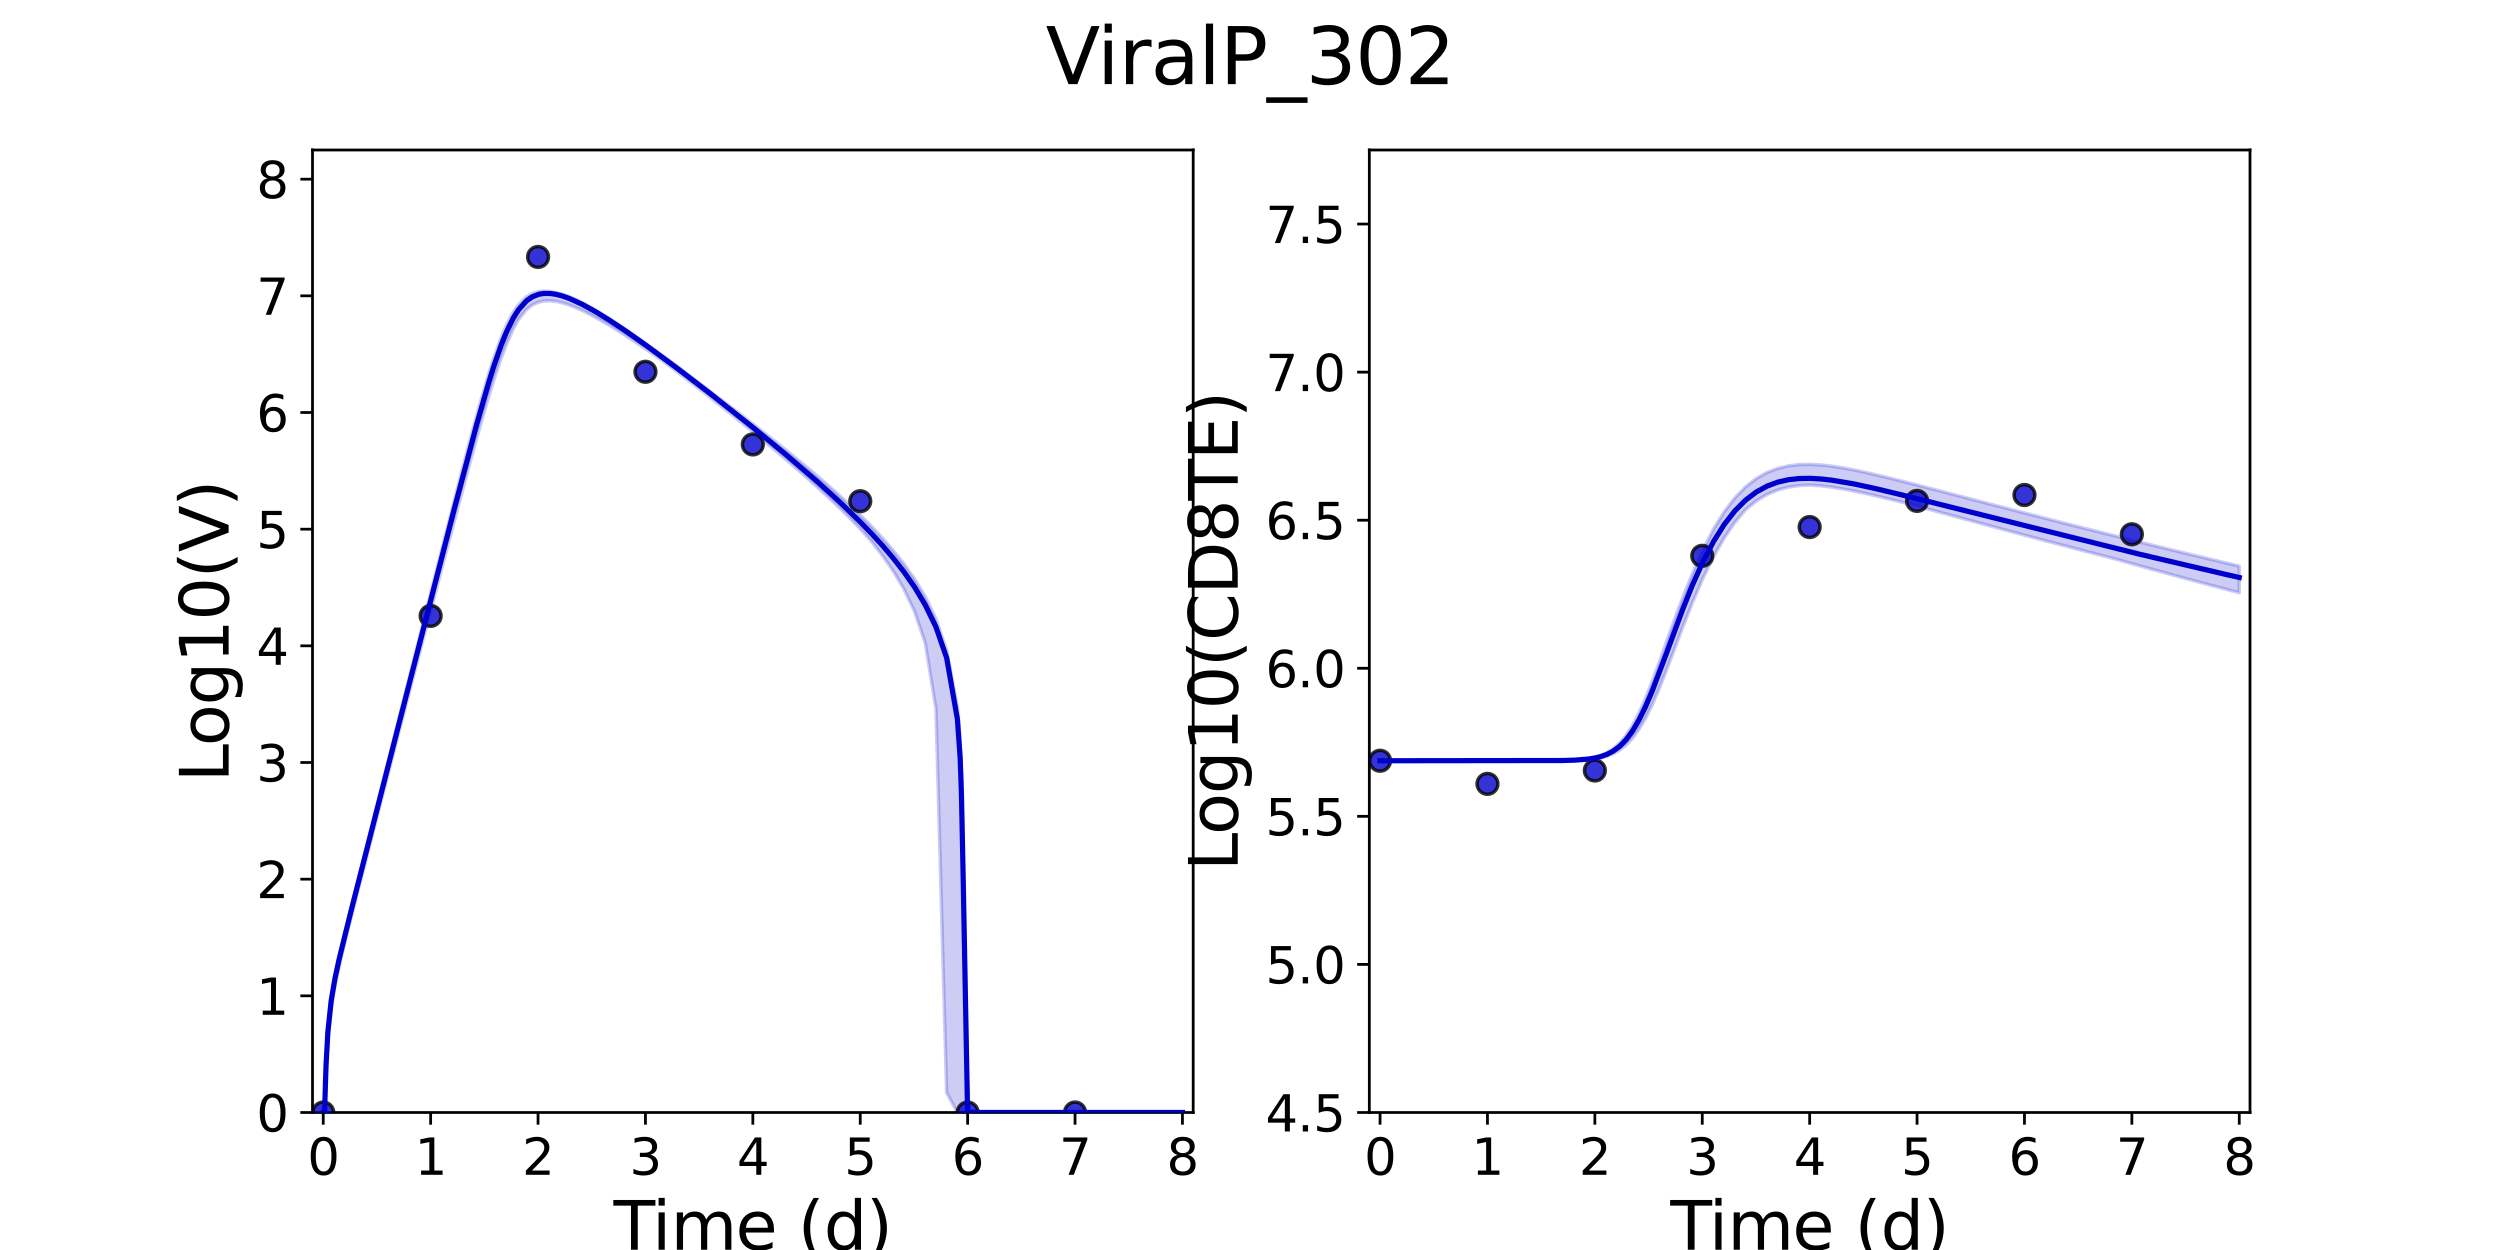 <?xml version="1.0" encoding="utf-8" standalone="no"?>
<!DOCTYPE svg PUBLIC "-//W3C//DTD SVG 1.1//EN"
  "http://www.w3.org/Graphics/SVG/1.1/DTD/svg11.dtd">
<svg xmlns:xlink="http://www.w3.org/1999/xlink" width="720pt" height="360pt" viewBox="0 0 720 360" xmlns="http://www.w3.org/2000/svg" version="1.1">
 <defs>
  <style type="text/css">*{stroke-linejoin: round; stroke-linecap: butt}</style>
 </defs>
 <g id="figure_1">
  <g id="patch_1">
   <path d="M 0 360 
L 720 360 
L 720 0 
L 0 0 
z
" style="fill: #ffffff"/>
  </g>
  <g id="axes_1">
   <g id="patch_2">
    <path d="M 90 320.4 
L 343.636 320.4 
L 343.636 43.2 
L 90 43.2 
z
" style="fill: #ffffff"/>
   </g>
   <g id="matplotlib.axis_1">
    <g id="xtick_1">
     <g id="line2d_1">
      <defs>
       <path id="m50ce9efeff" d="M 0 0 
L 0 3.5 
" style="stroke: #000000; stroke-width: 0.8"/>
      </defs>
      <g>
       <use xlink:href="#m50ce9efeff" x="93.093" y="320.4" style="stroke: #000000; stroke-width: 0.8"/>
      </g>
     </g>
     <g id="text_1">
      <!-- 0 -->
      <g transform="translate(88.512 338.342) scale(0.144 -0.144)">
       <defs>
        <path id="DejaVuSans-30" d="M 2034 4250 
Q 1547 4250 1301 3770 
Q 1056 3291 1056 2328 
Q 1056 1369 1301 889 
Q 1547 409 2034 409 
Q 2525 409 2770 889 
Q 3016 1369 3016 2328 
Q 3016 3291 2770 3770 
Q 2525 4250 2034 4250 
z
M 2034 4750 
Q 2819 4750 3233 4129 
Q 3647 3509 3647 2328 
Q 3647 1150 3233 529 
Q 2819 -91 2034 -91 
Q 1250 -91 836 529 
Q 422 1150 422 2328 
Q 422 3509 836 4129 
Q 1250 4750 2034 4750 
z
" transform="scale(0.016)"/>
       </defs>
       <use xlink:href="#DejaVuSans-30"/>
      </g>
     </g>
    </g>
    <g id="xtick_2">
     <g id="line2d_2">
      <g>
       <use xlink:href="#m50ce9efeff" x="124.024" y="320.4" style="stroke: #000000; stroke-width: 0.8"/>
      </g>
     </g>
     <g id="text_2">
      <!-- 1 -->
      <g transform="translate(119.443 338.342) scale(0.144 -0.144)">
       <defs>
        <path id="DejaVuSans-31" d="M 794 531 
L 1825 531 
L 1825 4091 
L 703 3866 
L 703 4441 
L 1819 4666 
L 2450 4666 
L 2450 531 
L 3481 531 
L 3481 0 
L 794 0 
L 794 531 
z
" transform="scale(0.016)"/>
       </defs>
       <use xlink:href="#DejaVuSans-31"/>
      </g>
     </g>
    </g>
    <g id="xtick_3">
     <g id="line2d_3">
      <g>
       <use xlink:href="#m50ce9efeff" x="154.956" y="320.4" style="stroke: #000000; stroke-width: 0.8"/>
      </g>
     </g>
     <g id="text_3">
      <!-- 2 -->
      <g transform="translate(150.375 338.342) scale(0.144 -0.144)">
       <defs>
        <path id="DejaVuSans-32" d="M 1228 531 
L 3431 531 
L 3431 0 
L 469 0 
L 469 531 
Q 828 903 1448 1529 
Q 2069 2156 2228 2338 
Q 2531 2678 2651 2914 
Q 2772 3150 2772 3378 
Q 2772 3750 2511 3984 
Q 2250 4219 1831 4219 
Q 1534 4219 1204 4116 
Q 875 4013 500 3803 
L 500 4441 
Q 881 4594 1212 4672 
Q 1544 4750 1819 4750 
Q 2544 4750 2975 4387 
Q 3406 4025 3406 3419 
Q 3406 3131 3298 2873 
Q 3191 2616 2906 2266 
Q 2828 2175 2409 1742 
Q 1991 1309 1228 531 
z
" transform="scale(0.016)"/>
       </defs>
       <use xlink:href="#DejaVuSans-32"/>
      </g>
     </g>
    </g>
    <g id="xtick_4">
     <g id="line2d_4">
      <g>
       <use xlink:href="#m50ce9efeff" x="185.887" y="320.4" style="stroke: #000000; stroke-width: 0.8"/>
      </g>
     </g>
     <g id="text_4">
      <!-- 3 -->
      <g transform="translate(181.306 338.342) scale(0.144 -0.144)">
       <defs>
        <path id="DejaVuSans-33" d="M 2597 2516 
Q 3050 2419 3304 2112 
Q 3559 1806 3559 1356 
Q 3559 666 3084 287 
Q 2609 -91 1734 -91 
Q 1441 -91 1130 -33 
Q 819 25 488 141 
L 488 750 
Q 750 597 1062 519 
Q 1375 441 1716 441 
Q 2309 441 2620 675 
Q 2931 909 2931 1356 
Q 2931 1769 2642 2001 
Q 2353 2234 1838 2234 
L 1294 2234 
L 1294 2753 
L 1863 2753 
Q 2328 2753 2575 2939 
Q 2822 3125 2822 3475 
Q 2822 3834 2567 4026 
Q 2313 4219 1838 4219 
Q 1578 4219 1281 4162 
Q 984 4106 628 3988 
L 628 4550 
Q 988 4650 1302 4700 
Q 1616 4750 1894 4750 
Q 2613 4750 3031 4423 
Q 3450 4097 3450 3541 
Q 3450 3153 3228 2886 
Q 3006 2619 2597 2516 
z
" transform="scale(0.016)"/>
       </defs>
       <use xlink:href="#DejaVuSans-33"/>
      </g>
     </g>
    </g>
    <g id="xtick_5">
     <g id="line2d_5">
      <g>
       <use xlink:href="#m50ce9efeff" x="216.818" y="320.4" style="stroke: #000000; stroke-width: 0.8"/>
      </g>
     </g>
     <g id="text_5">
      <!-- 4 -->
      <g transform="translate(212.237 338.342) scale(0.144 -0.144)">
       <defs>
        <path id="DejaVuSans-34" d="M 2419 4116 
L 825 1625 
L 2419 1625 
L 2419 4116 
z
M 2253 4666 
L 3047 4666 
L 3047 1625 
L 3713 1625 
L 3713 1100 
L 3047 1100 
L 3047 0 
L 2419 0 
L 2419 1100 
L 313 1100 
L 313 1709 
L 2253 4666 
z
" transform="scale(0.016)"/>
       </defs>
       <use xlink:href="#DejaVuSans-34"/>
      </g>
     </g>
    </g>
    <g id="xtick_6">
     <g id="line2d_6">
      <g>
       <use xlink:href="#m50ce9efeff" x="247.749" y="320.4" style="stroke: #000000; stroke-width: 0.8"/>
      </g>
     </g>
     <g id="text_6">
      <!-- 5 -->
      <g transform="translate(243.168 338.342) scale(0.144 -0.144)">
       <defs>
        <path id="DejaVuSans-35" d="M 691 4666 
L 3169 4666 
L 3169 4134 
L 1269 4134 
L 1269 2991 
Q 1406 3038 1543 3061 
Q 1681 3084 1819 3084 
Q 2600 3084 3056 2656 
Q 3513 2228 3513 1497 
Q 3513 744 3044 326 
Q 2575 -91 1722 -91 
Q 1428 -91 1123 -41 
Q 819 9 494 109 
L 494 744 
Q 775 591 1075 516 
Q 1375 441 1709 441 
Q 2250 441 2565 725 
Q 2881 1009 2881 1497 
Q 2881 1984 2565 2268 
Q 2250 2553 1709 2553 
Q 1456 2553 1204 2497 
Q 953 2441 691 2322 
L 691 4666 
z
" transform="scale(0.016)"/>
       </defs>
       <use xlink:href="#DejaVuSans-35"/>
      </g>
     </g>
    </g>
    <g id="xtick_7">
     <g id="line2d_7">
      <g>
       <use xlink:href="#m50ce9efeff" x="278.681" y="320.4" style="stroke: #000000; stroke-width: 0.8"/>
      </g>
     </g>
     <g id="text_7">
      <!-- 6 -->
      <g transform="translate(274.1 338.342) scale(0.144 -0.144)">
       <defs>
        <path id="DejaVuSans-36" d="M 2113 2584 
Q 1688 2584 1439 2293 
Q 1191 2003 1191 1497 
Q 1191 994 1439 701 
Q 1688 409 2113 409 
Q 2538 409 2786 701 
Q 3034 994 3034 1497 
Q 3034 2003 2786 2293 
Q 2538 2584 2113 2584 
z
M 3366 4563 
L 3366 3988 
Q 3128 4100 2886 4159 
Q 2644 4219 2406 4219 
Q 1781 4219 1451 3797 
Q 1122 3375 1075 2522 
Q 1259 2794 1537 2939 
Q 1816 3084 2150 3084 
Q 2853 3084 3261 2657 
Q 3669 2231 3669 1497 
Q 3669 778 3244 343 
Q 2819 -91 2113 -91 
Q 1303 -91 875 529 
Q 447 1150 447 2328 
Q 447 3434 972 4092 
Q 1497 4750 2381 4750 
Q 2619 4750 2861 4703 
Q 3103 4656 3366 4563 
z
" transform="scale(0.016)"/>
       </defs>
       <use xlink:href="#DejaVuSans-36"/>
      </g>
     </g>
    </g>
    <g id="xtick_8">
     <g id="line2d_8">
      <g>
       <use xlink:href="#m50ce9efeff" x="309.612" y="320.4" style="stroke: #000000; stroke-width: 0.8"/>
      </g>
     </g>
     <g id="text_8">
      <!-- 7 -->
      <g transform="translate(305.031 338.342) scale(0.144 -0.144)">
       <defs>
        <path id="DejaVuSans-37" d="M 525 4666 
L 3525 4666 
L 3525 4397 
L 1831 0 
L 1172 0 
L 2766 4134 
L 525 4134 
L 525 4666 
z
" transform="scale(0.016)"/>
       </defs>
       <use xlink:href="#DejaVuSans-37"/>
      </g>
     </g>
    </g>
    <g id="xtick_9">
     <g id="line2d_9">
      <g>
       <use xlink:href="#m50ce9efeff" x="340.543" y="320.4" style="stroke: #000000; stroke-width: 0.8"/>
      </g>
     </g>
     <g id="text_9">
      <!-- 8 -->
      <g transform="translate(335.962 338.342) scale(0.144 -0.144)">
       <defs>
        <path id="DejaVuSans-38" d="M 2034 2216 
Q 1584 2216 1326 1975 
Q 1069 1734 1069 1313 
Q 1069 891 1326 650 
Q 1584 409 2034 409 
Q 2484 409 2743 651 
Q 3003 894 3003 1313 
Q 3003 1734 2745 1975 
Q 2488 2216 2034 2216 
z
M 1403 2484 
Q 997 2584 770 2862 
Q 544 3141 544 3541 
Q 544 4100 942 4425 
Q 1341 4750 2034 4750 
Q 2731 4750 3128 4425 
Q 3525 4100 3525 3541 
Q 3525 3141 3298 2862 
Q 3072 2584 2669 2484 
Q 3125 2378 3379 2068 
Q 3634 1759 3634 1313 
Q 3634 634 3220 271 
Q 2806 -91 2034 -91 
Q 1263 -91 848 271 
Q 434 634 434 1313 
Q 434 1759 690 2068 
Q 947 2378 1403 2484 
z
M 1172 3481 
Q 1172 3119 1398 2916 
Q 1625 2713 2034 2713 
Q 2441 2713 2670 2916 
Q 2900 3119 2900 3481 
Q 2900 3844 2670 4047 
Q 2441 4250 2034 4250 
Q 1625 4250 1398 4047 
Q 1172 3844 1172 3481 
z
" transform="scale(0.016)"/>
       </defs>
       <use xlink:href="#DejaVuSans-38"/>
      </g>
     </g>
    </g>
    <g id="text_10">
     <!-- Time (d) -->
     <g transform="translate(176.693 359.925) scale(0.192 -0.192)">
      <defs>
       <path id="DejaVuSans-54" d="M -19 4666 
L 3928 4666 
L 3928 4134 
L 2272 4134 
L 2272 0 
L 1638 0 
L 1638 4134 
L -19 4134 
L -19 4666 
z
" transform="scale(0.016)"/>
       <path id="DejaVuSans-69" d="M 603 3500 
L 1178 3500 
L 1178 0 
L 603 0 
L 603 3500 
z
M 603 4863 
L 1178 4863 
L 1178 4134 
L 603 4134 
L 603 4863 
z
" transform="scale(0.016)"/>
       <path id="DejaVuSans-6d" d="M 3328 2828 
Q 3544 3216 3844 3400 
Q 4144 3584 4550 3584 
Q 5097 3584 5394 3201 
Q 5691 2819 5691 2113 
L 5691 0 
L 5113 0 
L 5113 2094 
Q 5113 2597 4934 2840 
Q 4756 3084 4391 3084 
Q 3944 3084 3684 2787 
Q 3425 2491 3425 1978 
L 3425 0 
L 2847 0 
L 2847 2094 
Q 2847 2600 2669 2842 
Q 2491 3084 2119 3084 
Q 1678 3084 1418 2786 
Q 1159 2488 1159 1978 
L 1159 0 
L 581 0 
L 581 3500 
L 1159 3500 
L 1159 2956 
Q 1356 3278 1631 3431 
Q 1906 3584 2284 3584 
Q 2666 3584 2933 3390 
Q 3200 3197 3328 2828 
z
" transform="scale(0.016)"/>
       <path id="DejaVuSans-65" d="M 3597 1894 
L 3597 1613 
L 953 1613 
Q 991 1019 1311 708 
Q 1631 397 2203 397 
Q 2534 397 2845 478 
Q 3156 559 3463 722 
L 3463 178 
Q 3153 47 2828 -22 
Q 2503 -91 2169 -91 
Q 1331 -91 842 396 
Q 353 884 353 1716 
Q 353 2575 817 3079 
Q 1281 3584 2069 3584 
Q 2775 3584 3186 3129 
Q 3597 2675 3597 1894 
z
M 3022 2063 
Q 3016 2534 2758 2815 
Q 2500 3097 2075 3097 
Q 1594 3097 1305 2825 
Q 1016 2553 972 2059 
L 3022 2063 
z
" transform="scale(0.016)"/>
       <path id="DejaVuSans-20" transform="scale(0.016)"/>
       <path id="DejaVuSans-28" d="M 1984 4856 
Q 1566 4138 1362 3434 
Q 1159 2731 1159 2009 
Q 1159 1288 1364 580 
Q 1569 -128 1984 -844 
L 1484 -844 
Q 1016 -109 783 600 
Q 550 1309 550 2009 
Q 550 2706 781 3412 
Q 1013 4119 1484 4856 
L 1984 4856 
z
" transform="scale(0.016)"/>
       <path id="DejaVuSans-64" d="M 2906 2969 
L 2906 4863 
L 3481 4863 
L 3481 0 
L 2906 0 
L 2906 525 
Q 2725 213 2448 61 
Q 2172 -91 1784 -91 
Q 1150 -91 751 415 
Q 353 922 353 1747 
Q 353 2572 751 3078 
Q 1150 3584 1784 3584 
Q 2172 3584 2448 3432 
Q 2725 3281 2906 2969 
z
M 947 1747 
Q 947 1113 1208 752 
Q 1469 391 1925 391 
Q 2381 391 2643 752 
Q 2906 1113 2906 1747 
Q 2906 2381 2643 2742 
Q 2381 3103 1925 3103 
Q 1469 3103 1208 2742 
Q 947 2381 947 1747 
z
" transform="scale(0.016)"/>
       <path id="DejaVuSans-29" d="M 513 4856 
L 1013 4856 
Q 1481 4119 1714 3412 
Q 1947 2706 1947 2009 
Q 1947 1309 1714 600 
Q 1481 -109 1013 -844 
L 513 -844 
Q 928 -128 1133 580 
Q 1338 1288 1338 2009 
Q 1338 2731 1133 3434 
Q 928 4138 513 4856 
z
" transform="scale(0.016)"/>
      </defs>
      <use xlink:href="#DejaVuSans-54"/>
      <use xlink:href="#DejaVuSans-69" x="57.959"/>
      <use xlink:href="#DejaVuSans-6d" x="85.742"/>
      <use xlink:href="#DejaVuSans-65" x="183.154"/>
      <use xlink:href="#DejaVuSans-20" x="244.678"/>
      <use xlink:href="#DejaVuSans-28" x="276.465"/>
      <use xlink:href="#DejaVuSans-64" x="315.479"/>
      <use xlink:href="#DejaVuSans-29" x="378.955"/>
     </g>
    </g>
   </g>
   <g id="matplotlib.axis_2">
    <g id="ytick_1">
     <g id="line2d_10">
      <defs>
       <path id="m3b4f7aa726" d="M 0 0 
L -3.5 0 
" style="stroke: #000000; stroke-width: 0.8"/>
      </defs>
      <g>
       <use xlink:href="#m3b4f7aa726" x="90" y="320.4" style="stroke: #000000; stroke-width: 0.8"/>
      </g>
     </g>
     <g id="text_11">
      <!-- 0 -->
      <g transform="translate(73.838 325.871) scale(0.144 -0.144)">
       <use xlink:href="#DejaVuSans-30"/>
      </g>
     </g>
    </g>
    <g id="ytick_2">
     <g id="line2d_11">
      <g>
       <use xlink:href="#m3b4f7aa726" x="90" y="286.8" style="stroke: #000000; stroke-width: 0.8"/>
      </g>
     </g>
     <g id="text_12">
      <!-- 1 -->
      <g transform="translate(73.838 292.271) scale(0.144 -0.144)">
       <use xlink:href="#DejaVuSans-31"/>
      </g>
     </g>
    </g>
    <g id="ytick_3">
     <g id="line2d_12">
      <g>
       <use xlink:href="#m3b4f7aa726" x="90" y="253.2" style="stroke: #000000; stroke-width: 0.8"/>
      </g>
     </g>
     <g id="text_13">
      <!-- 2 -->
      <g transform="translate(73.838 258.671) scale(0.144 -0.144)">
       <use xlink:href="#DejaVuSans-32"/>
      </g>
     </g>
    </g>
    <g id="ytick_4">
     <g id="line2d_13">
      <g>
       <use xlink:href="#m3b4f7aa726" x="90" y="219.6" style="stroke: #000000; stroke-width: 0.8"/>
      </g>
     </g>
     <g id="text_14">
      <!-- 3 -->
      <g transform="translate(73.838 225.071) scale(0.144 -0.144)">
       <use xlink:href="#DejaVuSans-33"/>
      </g>
     </g>
    </g>
    <g id="ytick_5">
     <g id="line2d_14">
      <g>
       <use xlink:href="#m3b4f7aa726" x="90" y="186" style="stroke: #000000; stroke-width: 0.8"/>
      </g>
     </g>
     <g id="text_15">
      <!-- 4 -->
      <g transform="translate(73.838 191.471) scale(0.144 -0.144)">
       <use xlink:href="#DejaVuSans-34"/>
      </g>
     </g>
    </g>
    <g id="ytick_6">
     <g id="line2d_15">
      <g>
       <use xlink:href="#m3b4f7aa726" x="90" y="152.4" style="stroke: #000000; stroke-width: 0.8"/>
      </g>
     </g>
     <g id="text_16">
      <!-- 5 -->
      <g transform="translate(73.838 157.871) scale(0.144 -0.144)">
       <use xlink:href="#DejaVuSans-35"/>
      </g>
     </g>
    </g>
    <g id="ytick_7">
     <g id="line2d_16">
      <g>
       <use xlink:href="#m3b4f7aa726" x="90" y="118.8" style="stroke: #000000; stroke-width: 0.8"/>
      </g>
     </g>
     <g id="text_17">
      <!-- 6 -->
      <g transform="translate(73.838 124.271) scale(0.144 -0.144)">
       <use xlink:href="#DejaVuSans-36"/>
      </g>
     </g>
    </g>
    <g id="ytick_8">
     <g id="line2d_17">
      <g>
       <use xlink:href="#m3b4f7aa726" x="90" y="85.2" style="stroke: #000000; stroke-width: 0.8"/>
      </g>
     </g>
     <g id="text_18">
      <!-- 7 -->
      <g transform="translate(73.838 90.671) scale(0.144 -0.144)">
       <use xlink:href="#DejaVuSans-37"/>
      </g>
     </g>
    </g>
    <g id="ytick_9">
     <g id="line2d_18">
      <g>
       <use xlink:href="#m3b4f7aa726" x="90" y="51.6" style="stroke: #000000; stroke-width: 0.8"/>
      </g>
     </g>
     <g id="text_19">
      <!-- 8 -->
      <g transform="translate(73.838 57.071) scale(0.144 -0.144)">
       <use xlink:href="#DejaVuSans-38"/>
      </g>
     </g>
    </g>
    <g id="text_20">
     <!-- Log10(V) -->
     <g transform="translate(65.845 225.224) rotate(-90) scale(0.192 -0.192)">
      <defs>
       <path id="DejaVuSans-4c" d="M 628 4666 
L 1259 4666 
L 1259 531 
L 3531 531 
L 3531 0 
L 628 0 
L 628 4666 
z
" transform="scale(0.016)"/>
       <path id="DejaVuSans-6f" d="M 1959 3097 
Q 1497 3097 1228 2736 
Q 959 2375 959 1747 
Q 959 1119 1226 758 
Q 1494 397 1959 397 
Q 2419 397 2687 759 
Q 2956 1122 2956 1747 
Q 2956 2369 2687 2733 
Q 2419 3097 1959 3097 
z
M 1959 3584 
Q 2709 3584 3137 3096 
Q 3566 2609 3566 1747 
Q 3566 888 3137 398 
Q 2709 -91 1959 -91 
Q 1206 -91 779 398 
Q 353 888 353 1747 
Q 353 2609 779 3096 
Q 1206 3584 1959 3584 
z
" transform="scale(0.016)"/>
       <path id="DejaVuSans-67" d="M 2906 1791 
Q 2906 2416 2648 2759 
Q 2391 3103 1925 3103 
Q 1463 3103 1205 2759 
Q 947 2416 947 1791 
Q 947 1169 1205 825 
Q 1463 481 1925 481 
Q 2391 481 2648 825 
Q 2906 1169 2906 1791 
z
M 3481 434 
Q 3481 -459 3084 -895 
Q 2688 -1331 1869 -1331 
Q 1566 -1331 1297 -1286 
Q 1028 -1241 775 -1147 
L 775 -588 
Q 1028 -725 1275 -790 
Q 1522 -856 1778 -856 
Q 2344 -856 2625 -561 
Q 2906 -266 2906 331 
L 2906 616 
Q 2728 306 2450 153 
Q 2172 0 1784 0 
Q 1141 0 747 490 
Q 353 981 353 1791 
Q 353 2603 747 3093 
Q 1141 3584 1784 3584 
Q 2172 3584 2450 3431 
Q 2728 3278 2906 2969 
L 2906 3500 
L 3481 3500 
L 3481 434 
z
" transform="scale(0.016)"/>
       <path id="DejaVuSans-56" d="M 1831 0 
L 50 4666 
L 709 4666 
L 2188 738 
L 3669 4666 
L 4325 4666 
L 2547 0 
L 1831 0 
z
" transform="scale(0.016)"/>
      </defs>
      <use xlink:href="#DejaVuSans-4c"/>
      <use xlink:href="#DejaVuSans-6f" x="53.963"/>
      <use xlink:href="#DejaVuSans-67" x="115.145"/>
      <use xlink:href="#DejaVuSans-31" x="178.621"/>
      <use xlink:href="#DejaVuSans-30" x="242.244"/>
      <use xlink:href="#DejaVuSans-28" x="305.867"/>
      <use xlink:href="#DejaVuSans-56" x="344.881"/>
      <use xlink:href="#DejaVuSans-29" x="413.289"/>
     </g>
    </g>
   </g>
   <g id="patch_3">
    <path d="M 90 320.4 
L 90 43.2 
" style="fill: none; stroke: #000000; stroke-width: 0.8; stroke-linejoin: miter; stroke-linecap: square"/>
   </g>
   <g id="patch_4">
    <path d="M 343.636 320.4 
L 343.636 43.2 
" style="fill: none; stroke: #000000; stroke-width: 0.8; stroke-linejoin: miter; stroke-linecap: square"/>
   </g>
   <g id="patch_5">
    <path d="M 90 320.4 
L 343.636 320.4 
" style="fill: none; stroke: #000000; stroke-width: 0.8; stroke-linejoin: miter; stroke-linecap: square"/>
   </g>
   <g id="patch_6">
    <path d="M 90 43.2 
L 343.636 43.2 
" style="fill: none; stroke: #000000; stroke-width: 0.8; stroke-linejoin: miter; stroke-linecap: square"/>
   </g>
   <g id="PolyCollection_1">
    <defs>
     <path id="m4b74be460d" d="M 93.093 -39.6 
L 93.093 -39.6 
L 93.095 -39.6 
L 93.111 -39.6 
L 93.271 -39.6 
L 93.471 -39.6 
L 93.896 -50.852 
L 94.427 -60.731 
L 95.376 -69.004 
L 96.46 -76.122 
L 97.72 -81.828 
L 99.652 -89.988 
L 101.028 -95.402 
L 103.316 -104.315 
L 104.711 -109.748 
L 106.736 -117.594 
L 108.191 -123.252 
L 110.419 -131.882 
L 111.838 -137.396 
L 113.754 -144.812 
L 115.213 -150.482 
L 117.276 -158.362 
L 118.706 -163.826 
L 120.583 -170.952 
L 122.032 -176.466 
L 124.023 -184.022 
L 125.439 -189.414 
L 127.273 -196.356 
L 128.703 -201.775 
L 130.643 -209.084 
L 132.048 -214.377 
L 134.092 -221.99 
L 135.459 -227.048 
L 137.305 -233.744 
L 138.723 -238.793 
L 140.743 -245.699 
L 142.189 -250.382 
L 144.377 -256.914 
L 145.811 -260.709 
L 147.836 -265.285 
L 149.346 -268.002 
L 151.631 -270.85 
L 153.171 -272.088 
L 155.096 -272.935 
L 156.591 -273.307 
L 158.422 -273.358 
L 160.252 -273.162 
L 162.083 -272.732 
L 163.914 -272.155 
L 165.772 -271.43 
L 167.631 -270.598 
L 169.517 -269.659 
L 171.455 -268.628 
L 173.471 -267.48 
L 175.597 -266.222 
L 177.88 -264.81 
L 180.229 -263.31 
L 182.987 -261.5 
L 186.026 -259.446 
L 189.119 -257.314 
L 192.212 -255.063 
L 195.305 -252.713 
L 198.398 -250.336 
L 201.492 -247.932 
L 204.585 -245.503 
L 207.678 -243.051 
L 210.771 -240.574 
L 213.864 -238.072 
L 216.957 -235.544 
L 220.05 -232.985 
L 223.143 -230.394 
L 226.237 -227.765 
L 229.33 -225.093 
L 232.423 -222.37 
L 235.516 -219.587 
L 238.609 -216.733 
L 241.702 -213.791 
L 244.795 -210.741 
L 247.888 -207.556 
L 250.982 -204.096 
L 254.075 -200.111 
L 257.168 -195.648 
L 260.261 -190.449 
L 263.354 -183.983 
L 266.447 -174.849 
L 269.54 -155.938 
L 272.633 -45.283 
L 275.727 -39.6 
L 276.345 -39.6 
L 276.407 -39.6 
L 276.531 -39.6 
L 276.646 -39.6 
L 276.726 -39.6 
L 276.788 -39.6 
L 276.832 -39.6 
L 276.866 -39.6 
L 276.868 -39.6 
L 276.893 -39.6 
L 276.94 -39.6 
L 276.963 -39.6 
L 276.975 -39.6 
L 276.991 -39.6 
L 277.008 -39.6 
L 277.057 -39.6 
L 277.32 -39.6 
L 277.425 -39.6 
L 277.872 -39.6 
L 278.045 -39.6 
L 278.663 -39.6 
L 278.94 -39.6 
L 279.216 -39.6 
L 279.966 -39.6 
L 280.765 -39.6 
L 283.858 -39.6 
L 285.146 -39.6 
L 288.24 -39.6 
L 290.212 -39.6 
L 293.305 -39.6 
L 296.398 -39.6 
L 299.492 -39.6 
L 302.585 -39.6 
L 305.678 -39.6 
L 308.771 -39.6 
L 311.864 -39.6 
L 314.957 -39.6 
L 318.05 -39.6 
L 321.143 -39.6 
L 324.237 -39.6 
L 327.33 -39.6 
L 330.423 -39.6 
L 333.516 -39.6 
L 336.609 -39.6 
L 339.702 -39.6 
L 340.543 -39.6 
L 340.543 -39.6 
L 340.543 -39.6 
L 339.702 -39.6 
L 336.609 -39.6 
L 333.516 -39.6 
L 330.423 -39.6 
L 327.33 -39.6 
L 324.237 -39.6 
L 321.143 -39.6 
L 318.05 -39.6 
L 314.957 -39.6 
L 311.864 -39.6 
L 308.771 -39.6 
L 305.678 -39.6 
L 302.585 -39.6 
L 299.492 -39.6 
L 296.398 -39.6 
L 293.305 -39.6 
L 290.212 -39.6 
L 288.24 -39.6 
L 285.146 -39.6 
L 283.858 -39.6 
L 280.765 -39.6 
L 279.966 -39.6 
L 279.216 -39.625 
L 278.94 -42.325 
L 278.663 -46.359 
L 278.045 -77.55 
L 277.872 -86.232 
L 277.425 -110.291 
L 277.32 -115.842 
L 277.057 -130.898 
L 277.008 -132.916 
L 276.991 -133.595 
L 276.975 -134.273 
L 276.963 -134.77 
L 276.94 -135.714 
L 276.893 -137.596 
L 276.868 -138.324 
L 276.866 -138.397 
L 276.832 -139.367 
L 276.788 -140.542 
L 276.726 -141.943 
L 276.646 -143.773 
L 276.531 -146.025 
L 276.407 -148.148 
L 276.345 -149.133 
L 275.727 -156.41 
L 272.633 -172.639 
L 269.54 -181.878 
L 266.447 -188.249 
L 263.354 -193.34 
L 260.261 -197.696 
L 257.168 -201.574 
L 254.075 -205.118 
L 250.982 -208.419 
L 247.888 -211.533 
L 244.795 -214.502 
L 241.702 -217.355 
L 238.609 -220.114 
L 235.516 -222.795 
L 232.423 -225.411 
L 229.33 -227.973 
L 226.237 -230.487 
L 223.143 -232.961 
L 220.05 -235.399 
L 216.957 -237.804 
L 213.864 -240.181 
L 210.771 -242.532 
L 207.678 -244.856 
L 204.585 -247.249 
L 201.492 -249.623 
L 198.398 -251.972 
L 195.305 -254.295 
L 192.212 -256.59 
L 189.119 -258.854 
L 186.026 -261.077 
L 182.987 -263.212 
L 180.229 -265.109 
L 177.88 -266.677 
L 175.597 -268.167 
L 173.471 -269.519 
L 171.455 -270.745 
L 169.517 -271.858 
L 167.631 -272.868 
L 165.772 -273.776 
L 163.914 -274.577 
L 162.083 -275.234 
L 160.252 -275.725 
L 158.422 -276.058 
L 156.591 -276.178 
L 155.096 -276.046 
L 153.171 -275.436 
L 151.631 -274.546 
L 149.346 -272.281 
L 147.836 -270.158 
L 145.811 -266.292 
L 144.377 -262.953 
L 142.189 -256.852 
L 140.743 -252.347 
L 138.723 -245.478 
L 137.305 -240.418 
L 135.459 -233.575 
L 134.092 -228.413 
L 132.048 -220.538 
L 130.643 -215.09 
L 128.703 -207.501 
L 127.273 -201.901 
L 125.439 -194.685 
L 124.023 -189.117 
L 122.032 -181.25 
L 120.583 -175.543 
L 118.706 -168.126 
L 117.276 -162.49 
L 115.213 -154.322 
L 113.754 -148.568 
L 111.838 -140.988 
L 110.419 -135.398 
L 108.191 -126.554 
L 106.736 -120.816 
L 104.711 -112.793 
L 103.316 -107.292 
L 101.028 -98.168 
L 99.652 -92.673 
L 97.72 -84.61 
L 96.46 -78.78 
L 95.376 -72.282 
L 94.427 -63.571 
L 93.896 -54.727 
L 93.471 -41.892 
L 93.271 -39.6 
L 93.111 -39.6 
L 93.095 -39.6 
L 93.093 -39.6 
z
" style="stroke: #0000cd; stroke-opacity: 0.2"/>
    </defs>
    <g clip-path="url(#p32888c0330)">
     <use xlink:href="#m4b74be460d" x="0" y="360" style="fill: #0000cd; fill-opacity: 0.2; stroke: #0000cd; stroke-opacity: 0.2"/>
    </g>
   </g>
   <g id="PathCollection_1">
    <defs>
     <path id="m97d53e8e30" d="M 0 3 
C 0.796 3 1.559 2.684 2.121 2.121 
C 2.684 1.559 3 0.796 3 0 
C 3 -0.796 2.684 -1.559 2.121 -2.121 
C 1.559 -2.684 0.796 -3 0 -3 
C -0.796 -3 -1.559 -2.684 -2.121 -2.121 
C -2.684 -1.559 -3 -0.796 -3 0 
C -3 0.796 -2.684 1.559 -2.121 2.121 
C -1.559 2.684 -0.796 3 0 3 
z
" style="stroke: #000000; stroke-opacity: 0.8"/>
    </defs>
    <g clip-path="url(#p32888c0330)">
     <use xlink:href="#m97d53e8e30" x="93.093" y="320.4" style="fill: #0000cd; fill-opacity: 0.8; stroke: #000000; stroke-opacity: 0.8"/>
     <use xlink:href="#m97d53e8e30" x="124.024" y="177.379" style="fill: #0000cd; fill-opacity: 0.8; stroke: #000000; stroke-opacity: 0.8"/>
     <use xlink:href="#m97d53e8e30" x="154.956" y="74.001" style="fill: #0000cd; fill-opacity: 0.8; stroke: #000000; stroke-opacity: 0.8"/>
     <use xlink:href="#m97d53e8e30" x="185.887" y="107.074" style="fill: #0000cd; fill-opacity: 0.8; stroke: #000000; stroke-opacity: 0.8"/>
     <use xlink:href="#m97d53e8e30" x="216.818" y="127.999" style="fill: #0000cd; fill-opacity: 0.8; stroke: #000000; stroke-opacity: 0.8"/>
     <use xlink:href="#m97d53e8e30" x="247.749" y="144.344" style="fill: #0000cd; fill-opacity: 0.8; stroke: #000000; stroke-opacity: 0.8"/>
     <use xlink:href="#m97d53e8e30" x="278.681" y="320.4" style="fill: #0000cd; fill-opacity: 0.8; stroke: #000000; stroke-opacity: 0.8"/>
     <use xlink:href="#m97d53e8e30" x="309.612" y="320.4" style="fill: #0000cd; fill-opacity: 0.8; stroke: #000000; stroke-opacity: 0.8"/>
    </g>
   </g>
   <g id="line2d_19">
    <path d="M 93.093 320.4 
L 93.471 320.4 
L 93.896 306.851 
L 94.427 297.211 
L 95.376 288.201 
L 96.46 281.847 
L 97.72 276.035 
L 101.028 262.641 
L 115.213 207.253 
L 130.643 147.288 
L 137.305 122.179 
L 140.743 110.196 
L 142.189 105.576 
L 144.377 99.296 
L 145.811 95.736 
L 147.836 91.599 
L 149.346 89.202 
L 151.631 86.651 
L 153.171 85.559 
L 155.096 84.771 
L 156.591 84.512 
L 158.422 84.515 
L 160.252 84.794 
L 162.083 85.283 
L 163.914 85.936 
L 167.631 87.63 
L 171.455 89.733 
L 175.597 92.284 
L 180.229 95.361 
L 186.026 99.435 
L 195.305 106.281 
L 204.585 113.389 
L 216.957 123.196 
L 226.237 130.834 
L 235.516 138.825 
L 241.702 144.452 
L 247.888 150.45 
L 250.982 153.648 
L 254.075 157.029 
L 257.168 160.651 
L 260.261 164.603 
L 263.354 169.024 
L 266.447 174.167 
L 269.54 180.539 
L 272.633 189.459 
L 275.727 207.083 
L 276.531 218.392 
L 276.893 228.635 
L 277.425 254.22 
L 278.663 320.4 
L 340.543 320.4 
L 340.543 320.4 
" clip-path="url(#p32888c0330)" style="fill: none; stroke: #0000cd; stroke-width: 1.5; stroke-linecap: square"/>
   </g>
  </g>
  <g id="axes_2">
   <g id="patch_7">
    <path d="M 394.364 320.4 
L 648 320.4 
L 648 43.2 
L 394.364 43.2 
z
" style="fill: #ffffff"/>
   </g>
   <g id="matplotlib.axis_3">
    <g id="xtick_10">
     <g id="line2d_20">
      <g>
       <use xlink:href="#m50ce9efeff" x="397.457" y="320.4" style="stroke: #000000; stroke-width: 0.8"/>
      </g>
     </g>
     <g id="text_21">
      <!-- 0 -->
      <g transform="translate(392.876 338.342) scale(0.144 -0.144)">
       <use xlink:href="#DejaVuSans-30"/>
      </g>
     </g>
    </g>
    <g id="xtick_11">
     <g id="line2d_21">
      <g>
       <use xlink:href="#m50ce9efeff" x="428.388" y="320.4" style="stroke: #000000; stroke-width: 0.8"/>
      </g>
     </g>
     <g id="text_22">
      <!-- 1 -->
      <g transform="translate(423.807 338.342) scale(0.144 -0.144)">
       <use xlink:href="#DejaVuSans-31"/>
      </g>
     </g>
    </g>
    <g id="xtick_12">
     <g id="line2d_22">
      <g>
       <use xlink:href="#m50ce9efeff" x="459.319" y="320.4" style="stroke: #000000; stroke-width: 0.8"/>
      </g>
     </g>
     <g id="text_23">
      <!-- 2 -->
      <g transform="translate(454.738 338.342) scale(0.144 -0.144)">
       <use xlink:href="#DejaVuSans-32"/>
      </g>
     </g>
    </g>
    <g id="xtick_13">
     <g id="line2d_23">
      <g>
       <use xlink:href="#m50ce9efeff" x="490.251" y="320.4" style="stroke: #000000; stroke-width: 0.8"/>
      </g>
     </g>
     <g id="text_24">
      <!-- 3 -->
      <g transform="translate(485.67 338.342) scale(0.144 -0.144)">
       <use xlink:href="#DejaVuSans-33"/>
      </g>
     </g>
    </g>
    <g id="xtick_14">
     <g id="line2d_24">
      <g>
       <use xlink:href="#m50ce9efeff" x="521.182" y="320.4" style="stroke: #000000; stroke-width: 0.8"/>
      </g>
     </g>
     <g id="text_25">
      <!-- 4 -->
      <g transform="translate(516.601 338.342) scale(0.144 -0.144)">
       <use xlink:href="#DejaVuSans-34"/>
      </g>
     </g>
    </g>
    <g id="xtick_15">
     <g id="line2d_25">
      <g>
       <use xlink:href="#m50ce9efeff" x="552.113" y="320.4" style="stroke: #000000; stroke-width: 0.8"/>
      </g>
     </g>
     <g id="text_26">
      <!-- 5 -->
      <g transform="translate(547.532 338.342) scale(0.144 -0.144)">
       <use xlink:href="#DejaVuSans-35"/>
      </g>
     </g>
    </g>
    <g id="xtick_16">
     <g id="line2d_26">
      <g>
       <use xlink:href="#m50ce9efeff" x="583.044" y="320.4" style="stroke: #000000; stroke-width: 0.8"/>
      </g>
     </g>
     <g id="text_27">
      <!-- 6 -->
      <g transform="translate(578.463 338.342) scale(0.144 -0.144)">
       <use xlink:href="#DejaVuSans-36"/>
      </g>
     </g>
    </g>
    <g id="xtick_17">
     <g id="line2d_27">
      <g>
       <use xlink:href="#m50ce9efeff" x="613.976" y="320.4" style="stroke: #000000; stroke-width: 0.8"/>
      </g>
     </g>
     <g id="text_28">
      <!-- 7 -->
      <g transform="translate(609.395 338.342) scale(0.144 -0.144)">
       <use xlink:href="#DejaVuSans-37"/>
      </g>
     </g>
    </g>
    <g id="xtick_18">
     <g id="line2d_28">
      <g>
       <use xlink:href="#m50ce9efeff" x="644.907" y="320.4" style="stroke: #000000; stroke-width: 0.8"/>
      </g>
     </g>
     <g id="text_29">
      <!-- 8 -->
      <g transform="translate(640.326 338.342) scale(0.144 -0.144)">
       <use xlink:href="#DejaVuSans-38"/>
      </g>
     </g>
    </g>
    <g id="text_30">
     <!-- Time (d) -->
     <g transform="translate(481.057 359.925) scale(0.192 -0.192)">
      <use xlink:href="#DejaVuSans-54"/>
      <use xlink:href="#DejaVuSans-69" x="57.959"/>
      <use xlink:href="#DejaVuSans-6d" x="85.742"/>
      <use xlink:href="#DejaVuSans-65" x="183.154"/>
      <use xlink:href="#DejaVuSans-20" x="244.678"/>
      <use xlink:href="#DejaVuSans-28" x="276.465"/>
      <use xlink:href="#DejaVuSans-64" x="315.479"/>
      <use xlink:href="#DejaVuSans-29" x="378.955"/>
     </g>
    </g>
   </g>
   <g id="matplotlib.axis_4">
    <g id="ytick_10">
     <g id="line2d_29">
      <g>
       <use xlink:href="#m3b4f7aa726" x="394.364" y="320.4" style="stroke: #000000; stroke-width: 0.8"/>
      </g>
     </g>
     <g id="text_31">
      <!-- 4.5 -->
      <g transform="translate(364.463 325.871) scale(0.144 -0.144)">
       <defs>
        <path id="DejaVuSans-2e" d="M 684 794 
L 1344 794 
L 1344 0 
L 684 0 
L 684 794 
z
" transform="scale(0.016)"/>
       </defs>
       <use xlink:href="#DejaVuSans-34"/>
       <use xlink:href="#DejaVuSans-2e" x="63.623"/>
       <use xlink:href="#DejaVuSans-35" x="95.41"/>
      </g>
     </g>
    </g>
    <g id="ytick_11">
     <g id="line2d_30">
      <g>
       <use xlink:href="#m3b4f7aa726" x="394.364" y="277.754" style="stroke: #000000; stroke-width: 0.8"/>
      </g>
     </g>
     <g id="text_32">
      <!-- 5.0 -->
      <g transform="translate(364.463 283.225) scale(0.144 -0.144)">
       <use xlink:href="#DejaVuSans-35"/>
       <use xlink:href="#DejaVuSans-2e" x="63.623"/>
       <use xlink:href="#DejaVuSans-30" x="95.41"/>
      </g>
     </g>
    </g>
    <g id="ytick_12">
     <g id="line2d_31">
      <g>
       <use xlink:href="#m3b4f7aa726" x="394.364" y="235.108" style="stroke: #000000; stroke-width: 0.8"/>
      </g>
     </g>
     <g id="text_33">
      <!-- 5.5 -->
      <g transform="translate(364.463 240.579) scale(0.144 -0.144)">
       <use xlink:href="#DejaVuSans-35"/>
       <use xlink:href="#DejaVuSans-2e" x="63.623"/>
       <use xlink:href="#DejaVuSans-35" x="95.41"/>
      </g>
     </g>
    </g>
    <g id="ytick_13">
     <g id="line2d_32">
      <g>
       <use xlink:href="#m3b4f7aa726" x="394.364" y="192.462" style="stroke: #000000; stroke-width: 0.8"/>
      </g>
     </g>
     <g id="text_34">
      <!-- 6.0 -->
      <g transform="translate(364.463 197.932) scale(0.144 -0.144)">
       <use xlink:href="#DejaVuSans-36"/>
       <use xlink:href="#DejaVuSans-2e" x="63.623"/>
       <use xlink:href="#DejaVuSans-30" x="95.41"/>
      </g>
     </g>
    </g>
    <g id="ytick_14">
     <g id="line2d_33">
      <g>
       <use xlink:href="#m3b4f7aa726" x="394.364" y="149.815" style="stroke: #000000; stroke-width: 0.8"/>
      </g>
     </g>
     <g id="text_35">
      <!-- 6.5 -->
      <g transform="translate(364.463 155.286) scale(0.144 -0.144)">
       <use xlink:href="#DejaVuSans-36"/>
       <use xlink:href="#DejaVuSans-2e" x="63.623"/>
       <use xlink:href="#DejaVuSans-35" x="95.41"/>
      </g>
     </g>
    </g>
    <g id="ytick_15">
     <g id="line2d_34">
      <g>
       <use xlink:href="#m3b4f7aa726" x="394.364" y="107.169" style="stroke: #000000; stroke-width: 0.8"/>
      </g>
     </g>
     <g id="text_36">
      <!-- 7.0 -->
      <g transform="translate(364.463 112.64) scale(0.144 -0.144)">
       <use xlink:href="#DejaVuSans-37"/>
       <use xlink:href="#DejaVuSans-2e" x="63.623"/>
       <use xlink:href="#DejaVuSans-30" x="95.41"/>
      </g>
     </g>
    </g>
    <g id="ytick_16">
     <g id="line2d_35">
      <g>
       <use xlink:href="#m3b4f7aa726" x="394.364" y="64.523" style="stroke: #000000; stroke-width: 0.8"/>
      </g>
     </g>
     <g id="text_37">
      <!-- 7.5 -->
      <g transform="translate(364.463 69.994) scale(0.144 -0.144)">
       <use xlink:href="#DejaVuSans-37"/>
       <use xlink:href="#DejaVuSans-2e" x="63.623"/>
       <use xlink:href="#DejaVuSans-35" x="95.41"/>
      </g>
     </g>
    </g>
    <g id="text_38">
     <!-- Log10(CD8TE) -->
     <g transform="translate(356.47 250.79) rotate(-90) scale(0.192 -0.192)">
      <defs>
       <path id="DejaVuSans-43" d="M 4122 4306 
L 4122 3641 
Q 3803 3938 3442 4084 
Q 3081 4231 2675 4231 
Q 1875 4231 1450 3742 
Q 1025 3253 1025 2328 
Q 1025 1406 1450 917 
Q 1875 428 2675 428 
Q 3081 428 3442 575 
Q 3803 722 4122 1019 
L 4122 359 
Q 3791 134 3420 21 
Q 3050 -91 2638 -91 
Q 1578 -91 968 557 
Q 359 1206 359 2328 
Q 359 3453 968 4101 
Q 1578 4750 2638 4750 
Q 3056 4750 3426 4639 
Q 3797 4528 4122 4306 
z
" transform="scale(0.016)"/>
       <path id="DejaVuSans-44" d="M 1259 4147 
L 1259 519 
L 2022 519 
Q 2988 519 3436 956 
Q 3884 1394 3884 2338 
Q 3884 3275 3436 3711 
Q 2988 4147 2022 4147 
L 1259 4147 
z
M 628 4666 
L 1925 4666 
Q 3281 4666 3915 4102 
Q 4550 3538 4550 2338 
Q 4550 1131 3912 565 
Q 3275 0 1925 0 
L 628 0 
L 628 4666 
z
" transform="scale(0.016)"/>
       <path id="DejaVuSans-45" d="M 628 4666 
L 3578 4666 
L 3578 4134 
L 1259 4134 
L 1259 2753 
L 3481 2753 
L 3481 2222 
L 1259 2222 
L 1259 531 
L 3634 531 
L 3634 0 
L 628 0 
L 628 4666 
z
" transform="scale(0.016)"/>
      </defs>
      <use xlink:href="#DejaVuSans-4c"/>
      <use xlink:href="#DejaVuSans-6f" x="53.963"/>
      <use xlink:href="#DejaVuSans-67" x="115.145"/>
      <use xlink:href="#DejaVuSans-31" x="178.621"/>
      <use xlink:href="#DejaVuSans-30" x="242.244"/>
      <use xlink:href="#DejaVuSans-28" x="305.867"/>
      <use xlink:href="#DejaVuSans-43" x="344.881"/>
      <use xlink:href="#DejaVuSans-44" x="414.705"/>
      <use xlink:href="#DejaVuSans-38" x="491.707"/>
      <use xlink:href="#DejaVuSans-54" x="555.33"/>
      <use xlink:href="#DejaVuSans-45" x="616.414"/>
      <use xlink:href="#DejaVuSans-29" x="679.598"/>
     </g>
    </g>
   </g>
   <g id="patch_8">
    <path d="M 394.364 320.4 
L 394.364 43.2 
" style="fill: none; stroke: #000000; stroke-width: 0.8; stroke-linejoin: miter; stroke-linecap: square"/>
   </g>
   <g id="patch_9">
    <path d="M 648 320.4 
L 648 43.2 
" style="fill: none; stroke: #000000; stroke-width: 0.8; stroke-linejoin: miter; stroke-linecap: square"/>
   </g>
   <g id="patch_10">
    <path d="M 394.364 320.4 
L 648 320.4 
" style="fill: none; stroke: #000000; stroke-width: 0.8; stroke-linejoin: miter; stroke-linecap: square"/>
   </g>
   <g id="patch_11">
    <path d="M 394.364 43.2 
L 648 43.2 
" style="fill: none; stroke: #000000; stroke-width: 0.8; stroke-linejoin: miter; stroke-linecap: square"/>
   </g>
   <g id="PolyCollection_2">
    <defs>
     <path id="ma299e8f9c1" d="M 397.457 -140.903 
L 397.457 -140.903 
L 397.458 -140.903 
L 397.474 -140.903 
L 397.634 -140.903 
L 397.834 -140.903 
L 398.26 -140.903 
L 398.791 -140.903 
L 399.74 -140.903 
L 400.823 -140.903 
L 402.083 -140.903 
L 404.015 -140.903 
L 405.391 -140.903 
L 407.68 -140.903 
L 409.075 -140.903 
L 411.1 -140.903 
L 412.555 -140.903 
L 414.783 -140.903 
L 416.201 -140.903 
L 418.117 -140.903 
L 419.577 -140.903 
L 421.639 -140.903 
L 423.07 -140.903 
L 424.946 -140.903 
L 426.395 -140.903 
L 428.386 -140.903 
L 429.803 -140.903 
L 431.637 -140.903 
L 433.067 -140.904 
L 435.006 -140.904 
L 436.412 -140.904 
L 438.455 -140.905 
L 439.822 -140.906 
L 441.669 -140.908 
L 443.087 -140.911 
L 445.106 -140.917 
L 446.553 -140.922 
L 448.74 -140.938 
L 450.175 -140.954 
L 452.2 -140.993 
L 453.71 -141.034 
L 455.995 -141.145 
L 457.535 -141.258 
L 459.46 -141.49 
L 460.955 -141.744 
L 462.785 -142.228 
L 464.616 -142.917 
L 466.447 -143.945 
L 468.277 -145.371 
L 470.136 -147.324 
L 471.994 -149.86 
L 473.881 -153.024 
L 475.819 -156.974 
L 477.835 -161.611 
L 479.961 -166.977 
L 482.244 -173.02 
L 484.593 -179.287 
L 487.35 -186.246 
L 490.39 -193.3 
L 493.483 -199.645 
L 496.576 -205.067 
L 499.669 -209.574 
L 502.762 -213.219 
L 505.855 -215.764 
L 508.948 -217.614 
L 512.041 -218.901 
L 515.135 -219.721 
L 518.228 -220.158 
L 521.321 -220.269 
L 524.414 -220.072 
L 527.507 -219.708 
L 530.6 -219.219 
L 533.693 -218.637 
L 536.786 -217.987 
L 539.88 -217.289 
L 542.973 -216.556 
L 546.066 -215.799 
L 549.159 -215.027 
L 552.252 -214.213 
L 555.345 -213.378 
L 558.438 -212.538 
L 561.531 -211.696 
L 564.625 -210.854 
L 567.718 -210.013 
L 570.811 -209.174 
L 573.904 -208.337 
L 576.997 -207.502 
L 580.09 -206.671 
L 580.709 -206.505 
L 580.771 -206.488 
L 580.894 -206.455 
L 581.01 -206.424 
L 581.09 -206.403 
L 581.152 -206.386 
L 581.196 -206.374 
L 581.229 -206.365 
L 581.232 -206.365 
L 581.257 -206.358 
L 581.303 -206.346 
L 581.326 -206.34 
L 581.338 -206.336 
L 581.355 -206.332 
L 581.371 -206.327 
L 581.421 -206.314 
L 581.683 -206.244 
L 581.789 -206.216 
L 582.236 -206.096 
L 582.408 -206.05 
L 583.027 -205.885 
L 583.304 -205.811 
L 583.58 -205.737 
L 584.329 -205.538 
L 585.129 -205.324 
L 588.222 -204.503 
L 589.51 -204.161 
L 592.603 -203.345 
L 594.576 -202.826 
L 597.669 -202.017 
L 600.762 -201.211 
L 603.855 -200.409 
L 606.948 -199.612 
L 610.041 -198.767 
L 613.135 -197.897 
L 616.228 -197.033 
L 619.321 -196.174 
L 622.414 -195.321 
L 625.507 -194.474 
L 628.6 -193.633 
L 631.693 -192.798 
L 634.786 -191.969 
L 637.88 -191.146 
L 640.973 -190.329 
L 644.066 -189.519 
L 644.907 -189.299 
L 644.907 -196.974 
L 644.907 -196.974 
L 644.066 -197.172 
L 640.973 -197.904 
L 637.88 -198.639 
L 634.786 -199.379 
L 631.693 -200.122 
L 628.6 -200.869 
L 625.507 -201.62 
L 622.414 -202.374 
L 619.321 -203.132 
L 616.228 -203.894 
L 613.135 -204.659 
L 610.041 -205.428 
L 606.948 -206.2 
L 603.855 -206.975 
L 600.762 -207.754 
L 597.669 -208.535 
L 594.576 -209.32 
L 592.603 -209.822 
L 589.51 -210.612 
L 588.222 -210.942 
L 585.129 -211.736 
L 584.329 -211.942 
L 583.58 -212.135 
L 583.304 -212.206 
L 583.027 -212.277 
L 582.408 -212.437 
L 582.236 -212.481 
L 581.789 -212.596 
L 581.683 -212.624 
L 581.421 -212.692 
L 581.371 -212.704 
L 581.355 -212.709 
L 581.338 -212.713 
L 581.326 -212.716 
L 581.303 -212.722 
L 581.257 -212.734 
L 581.232 -212.74 
L 581.229 -212.741 
L 581.196 -212.75 
L 581.152 -212.761 
L 581.09 -212.777 
L 581.01 -212.798 
L 580.894 -212.827 
L 580.771 -212.859 
L 580.709 -212.875 
L 580.09 -213.035 
L 576.997 -213.837 
L 573.904 -214.64 
L 570.811 -215.445 
L 567.718 -216.252 
L 564.625 -217.06 
L 561.531 -217.869 
L 558.438 -218.676 
L 555.345 -219.482 
L 552.252 -220.283 
L 549.159 -221.076 
L 546.066 -221.857 
L 542.973 -222.621 
L 539.88 -223.358 
L 536.786 -224.058 
L 533.693 -224.706 
L 530.6 -225.281 
L 527.507 -225.756 
L 524.414 -226.099 
L 521.321 -226.265 
L 518.228 -226.203 
L 515.135 -225.848 
L 512.041 -225.125 
L 508.948 -223.945 
L 505.855 -222.211 
L 502.762 -219.817 
L 499.669 -216.65 
L 496.576 -212.603 
L 493.483 -207.582 
L 490.39 -201.524 
L 487.35 -194.624 
L 484.593 -187.78 
L 482.244 -181.536 
L 479.961 -175.188 
L 477.835 -169.233 
L 475.819 -163.765 
L 473.881 -158.877 
L 471.994 -154.635 
L 470.136 -151.072 
L 468.277 -148.191 
L 466.447 -145.987 
L 464.616 -144.347 
L 462.785 -143.207 
L 460.955 -142.387 
L 459.46 -141.937 
L 457.535 -141.534 
L 455.995 -141.33 
L 453.71 -141.136 
L 452.2 -141.061 
L 450.175 -140.994 
L 448.74 -140.965 
L 446.553 -140.937 
L 445.106 -140.927 
L 443.087 -140.916 
L 441.669 -140.912 
L 439.822 -140.909 
L 438.455 -140.907 
L 436.412 -140.905 
L 435.006 -140.905 
L 433.067 -140.904 
L 431.637 -140.904 
L 429.803 -140.903 
L 428.386 -140.903 
L 426.395 -140.903 
L 424.946 -140.903 
L 423.07 -140.903 
L 421.639 -140.903 
L 419.577 -140.903 
L 418.117 -140.903 
L 416.201 -140.903 
L 414.783 -140.903 
L 412.555 -140.903 
L 411.1 -140.903 
L 409.075 -140.903 
L 407.68 -140.903 
L 405.391 -140.903 
L 404.015 -140.903 
L 402.083 -140.903 
L 400.823 -140.903 
L 399.74 -140.903 
L 398.791 -140.903 
L 398.26 -140.903 
L 397.834 -140.903 
L 397.634 -140.903 
L 397.474 -140.903 
L 397.458 -140.903 
L 397.457 -140.903 
z
" style="stroke: #0000cd; stroke-opacity: 0.2"/>
    </defs>
    <g clip-path="url(#p36ebcfa1c5)">
     <use xlink:href="#ma299e8f9c1" x="0" y="360" style="fill: #0000cd; fill-opacity: 0.2; stroke: #0000cd; stroke-opacity: 0.2"/>
    </g>
   </g>
   <g id="PathCollection_2">
    <g clip-path="url(#p36ebcfa1c5)">
     <use xlink:href="#m97d53e8e30" x="397.457" y="219.097" style="fill: #0000cd; fill-opacity: 0.8; stroke: #000000; stroke-opacity: 0.8"/>
     <use xlink:href="#m97d53e8e30" x="428.388" y="225.757" style="fill: #0000cd; fill-opacity: 0.8; stroke: #000000; stroke-opacity: 0.8"/>
     <use xlink:href="#m97d53e8e30" x="459.319" y="221.905" style="fill: #0000cd; fill-opacity: 0.8; stroke: #000000; stroke-opacity: 0.8"/>
     <use xlink:href="#m97d53e8e30" x="490.251" y="160.076" style="fill: #0000cd; fill-opacity: 0.8; stroke: #000000; stroke-opacity: 0.8"/>
     <use xlink:href="#m97d53e8e30" x="521.182" y="151.79" style="fill: #0000cd; fill-opacity: 0.8; stroke: #000000; stroke-opacity: 0.8"/>
     <use xlink:href="#m97d53e8e30" x="552.113" y="144.256" style="fill: #0000cd; fill-opacity: 0.8; stroke: #000000; stroke-opacity: 0.8"/>
     <use xlink:href="#m97d53e8e30" x="583.044" y="142.559" style="fill: #0000cd; fill-opacity: 0.8; stroke: #000000; stroke-opacity: 0.8"/>
     <use xlink:href="#m97d53e8e30" x="613.976" y="153.869" style="fill: #0000cd; fill-opacity: 0.8; stroke: #000000; stroke-opacity: 0.8"/>
    </g>
   </g>
   <g id="line2d_36">
    <path d="M 397.457 219.097 
L 450.175 219.024 
L 453.71 218.911 
L 457.535 218.595 
L 459.46 218.28 
L 460.955 217.915 
L 462.785 217.264 
L 464.616 216.306 
L 466.447 214.943 
L 468.277 213.074 
L 470.136 210.575 
L 471.994 207.43 
L 473.881 203.593 
L 475.819 199.064 
L 479.961 188.113 
L 484.593 175.557 
L 487.35 168.66 
L 490.39 161.876 
L 493.483 155.96 
L 496.576 151.051 
L 499.669 147.096 
L 502.762 144.003 
L 505.855 141.669 
L 508.948 139.983 
L 512.041 138.84 
L 515.135 138.145 
L 518.228 137.81 
L 521.321 137.761 
L 524.414 137.934 
L 527.507 138.279 
L 533.693 139.32 
L 539.88 140.647 
L 549.159 142.884 
L 616.228 159.622 
L 640.973 165.422 
L 644.907 166.32 
L 644.907 166.32 
" clip-path="url(#p36ebcfa1c5)" style="fill: none; stroke: #0000cd; stroke-width: 1.5; stroke-linecap: square"/>
   </g>
  </g>
  <g id="text_39">
   <!-- ViralP_302 -->
   <g transform="translate(301.168 24.221) scale(0.224 -0.224)">
    <defs>
     <path id="DejaVuSans-72" d="M 2631 2963 
Q 2534 3019 2420 3045 
Q 2306 3072 2169 3072 
Q 1681 3072 1420 2755 
Q 1159 2438 1159 1844 
L 1159 0 
L 581 0 
L 581 3500 
L 1159 3500 
L 1159 2956 
Q 1341 3275 1631 3429 
Q 1922 3584 2338 3584 
Q 2397 3584 2469 3576 
Q 2541 3569 2628 3553 
L 2631 2963 
z
" transform="scale(0.016)"/>
     <path id="DejaVuSans-61" d="M 2194 1759 
Q 1497 1759 1228 1600 
Q 959 1441 959 1056 
Q 959 750 1161 570 
Q 1363 391 1709 391 
Q 2188 391 2477 730 
Q 2766 1069 2766 1631 
L 2766 1759 
L 2194 1759 
z
M 3341 1997 
L 3341 0 
L 2766 0 
L 2766 531 
Q 2569 213 2275 61 
Q 1981 -91 1556 -91 
Q 1019 -91 701 211 
Q 384 513 384 1019 
Q 384 1609 779 1909 
Q 1175 2209 1959 2209 
L 2766 2209 
L 2766 2266 
Q 2766 2663 2505 2880 
Q 2244 3097 1772 3097 
Q 1472 3097 1187 3025 
Q 903 2953 641 2809 
L 641 3341 
Q 956 3463 1253 3523 
Q 1550 3584 1831 3584 
Q 2591 3584 2966 3190 
Q 3341 2797 3341 1997 
z
" transform="scale(0.016)"/>
     <path id="DejaVuSans-6c" d="M 603 4863 
L 1178 4863 
L 1178 0 
L 603 0 
L 603 4863 
z
" transform="scale(0.016)"/>
     <path id="DejaVuSans-50" d="M 1259 4147 
L 1259 2394 
L 2053 2394 
Q 2494 2394 2734 2622 
Q 2975 2850 2975 3272 
Q 2975 3691 2734 3919 
Q 2494 4147 2053 4147 
L 1259 4147 
z
M 628 4666 
L 2053 4666 
Q 2838 4666 3239 4311 
Q 3641 3956 3641 3272 
Q 3641 2581 3239 2228 
Q 2838 1875 2053 1875 
L 1259 1875 
L 1259 0 
L 628 0 
L 628 4666 
z
" transform="scale(0.016)"/>
     <path id="DejaVuSans-5f" d="M 3263 -1063 
L 3263 -1509 
L -63 -1509 
L -63 -1063 
L 3263 -1063 
z
" transform="scale(0.016)"/>
    </defs>
    <use xlink:href="#DejaVuSans-56"/>
    <use xlink:href="#DejaVuSans-69" x="66.158"/>
    <use xlink:href="#DejaVuSans-72" x="93.941"/>
    <use xlink:href="#DejaVuSans-61" x="135.055"/>
    <use xlink:href="#DejaVuSans-6c" x="196.334"/>
    <use xlink:href="#DejaVuSans-50" x="224.117"/>
    <use xlink:href="#DejaVuSans-5f" x="284.42"/>
    <use xlink:href="#DejaVuSans-33" x="334.42"/>
    <use xlink:href="#DejaVuSans-30" x="398.043"/>
    <use xlink:href="#DejaVuSans-32" x="461.666"/>
   </g>
  </g>
 </g>
 <defs>
  <clipPath id="p32888c0330">
   <rect x="90" y="43.2" width="253.636" height="277.2"/>
  </clipPath>
  <clipPath id="p36ebcfa1c5">
   <rect x="394.364" y="43.2" width="253.636" height="277.2"/>
  </clipPath>
 </defs>
</svg>
